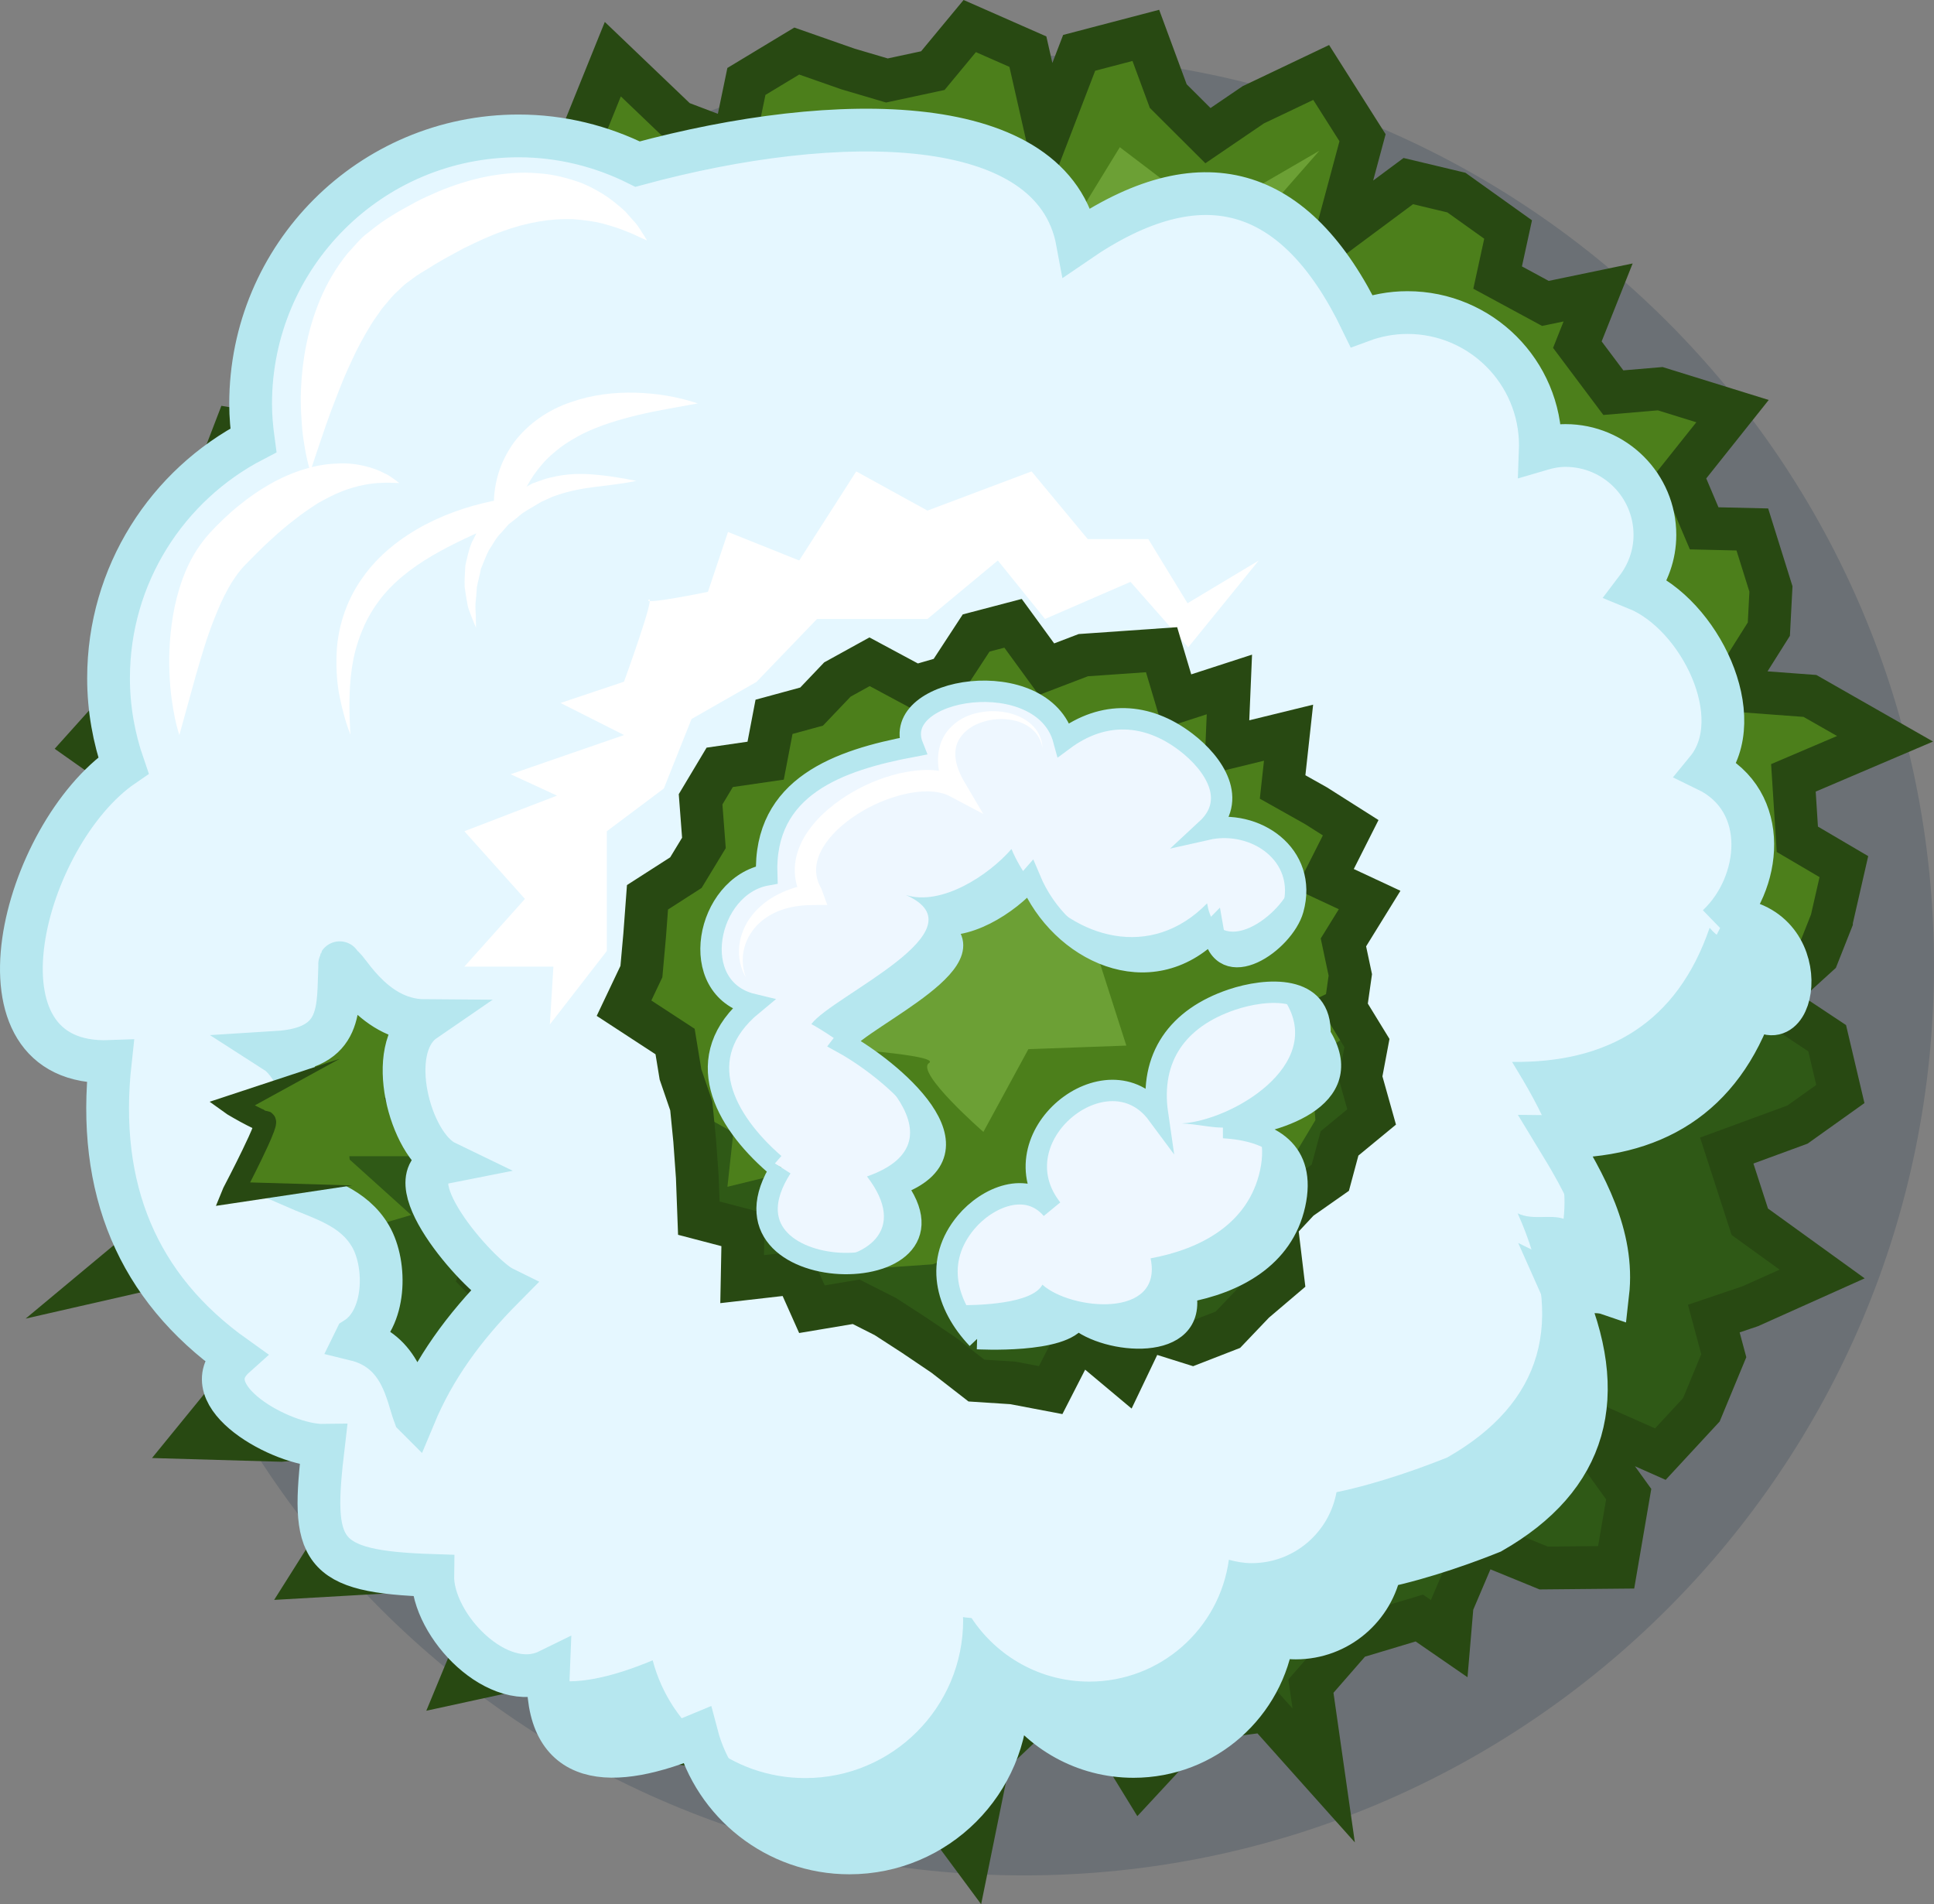 <svg xmlns:rdf="http://www.w3.org/1999/02/22-rdf-syntax-ns#" xmlns="http://www.w3.org/2000/svg" xml:space="preserve" viewBox="0 0 113.103 111.351" version="1.1" xmlns:cc="http://creativecommons.org/ns#" xmlns:dc="http://purl.org/dc/elements/1.1/"><rect x="0" y="0" width="113.103" height="111.351" fill="#808080" stroke="none"/><defs><clipPath id="l"><path d="m0 89.081h90.482v-89.081h-90.482v89.081z"/></clipPath><clipPath id="i"><path d="m5.339 86.491h85.144v-85.145h-85.144v85.145z"/></clipPath><clipPath id="h"><path d="m85.686 46.002-0.639-1.616-2.279-2.071 2.716-1.804 0.617-2.61-2.005-1.43-3.311-1.215 1.079-3.331 3.385-2.445-3.365-1.508-1.704-0.576 0.466-1.738-1.047-2.53-1.919-2.073-4.159 1.845 2.677-3.717-0.587-3.424-3.392-0.032-3.024 1.237-1.253-2.945-0.135-1.6-1.405 0.968l-3.105-0.933-1.966-2.252 0.598-4.178-2.704 3.026-2.545-0.334-1.863-1.393-1.444-1.558-1.166 1.9-3.236 1.813-2.678-2.537-0.924-4.542-2.392 3.233-1.416 1.735-1.426-1.821-2.877-0.322-0.961 2.321-2.205 1.286-1.814-1.365-2.731 0.343-2.026 1.742-0.1 2.872-2.508-1.269-3.314-0.721 1.502 3.63-0.951 3.645-3.624-2.145-3.817-0.218 2.33 3.694-0.975 2.917-2.918-0.258-3.977 0.114 2.751 3.375-1.496 2.137-0.744 3.03-4.633-1.056 3.4 2.833 0.39 2.787-2.876 0.395-0.414 2.768-0.195 2.356 3.627 1.976-2.639 2.697-2.501 0.892 0.647 2.97 1.654 0.896 0.397 2.598-2.484 1.754 2.031 2.261 3.094 0.501-2.662 1.957 1.441 2.56 1.463 0.902 1.74 1.885-1.183 2.03 1.019 2.656 2.394-0.41 2.731 1.443 0.75 2.952-0.036 1.581 1.7 2.024 1.711 0.056 0.968 1.586 1.355 1.921 2.208 0.195 2.411-0.299-0.026 2.559 1.509 3.732 3.054-2.92 2.601-0.987 0.595 2.865 2.354 1.422 2.401-0.84 1.818-0.537 2.149 0.461 1.726 2.085 2.721-1.197 0.898-3.959 1.5 3.903 3.119 0.817 1.049-2.84 1.858-1.851 2.12 1.443 3.178 1.512 1.934-3.052-1.215-4.521 3.356 2.492 2.25-0.537 2.42-1.728-0.491-2.248 2.235-1.209 2.467 0.511-0.971-2.44 1.683-2.247 2.194 0.186 3.382-1.049-2.382-2.992 1.055-2.491 2.253-0.053 0.872-2.784-0.098-1.881-1.795-2.847 3.718-0.276 3.513-2.004-4.288-1.828 0.184-2.873 2.178-1.28-0.58-2.536z"/></clipPath><linearGradient id="b" gradientUnits="userSpaceOnUse" gradientTransform="matrix(8 -39 -39 -8 43.183 58.664)"><stop stop-color="#4c7f1b" offset="0"/><stop stop-color="#34661b" offset="1"/></linearGradient><clipPath id="g"><path d="m0 89.081h90.482v-89.081h-90.482v89.081z"/></clipPath><clipPath id="f"><path d="m41.529 69.511-1.92 1.148-1.435-1.429-1.236-1.604-2.561 1.985-1.66-0.685-0.397-2.892-0.818-1.725-1.187-1.031-2.878 0.911 0.504-2.945-3.492 0.984-0.091-2.168-0.064-1.992-3.366 0.081 2.502-3.252-4.084 0.005 2.155-2.638-3.22-0.809 0.731-1.98 0.54-1.808 1.202-1.751-3.188-1.581 0.615-1.748 2.952-1.377 0.34-1.527-2.299-2.228 0.655-1.612 1.261-1.346-0.209-1.978 2.475-0.586-0.881-2.545 1.232-1.27 2.457-0.162 0.931-1.366-0.105-2.61 1.644-0.765 1.499-0.891 0.916-1.874 3.145 2.289 1.448-0.614 1.537-0.362 1.338-1.027 1.374-1.294 1.457-1.668 1.876 1.858 1.62-2.457 1.591 2.931 1.76-1.212 1.257 2.297 1.517 0.292 1.658-0.074 1.82-0.257 2.129-0.606 1.551 0.782 1.83 0.391-0.691 3.817 3.462-1.596-0.487 2.995 2.864-0.371 1.483 1.082 0.664 1.714 1.007 1.452-1.762 2.844 0.899 1.336 1.594 1.144 0.046 1.713 1.857 1.303-1.155 1.902 0.258 1.631-1.582 1.65 1.76 1.661 1.892 1.923-1.573 1.517-1.505 1.37 1.233 2.141-1.663 1.209-0.974 1.39 1.166 2.589-1.305 1.299-1.724 0.916-1.522 0.955-2.067 0.313-0.042 2.378-0.453 2.216-1.86 0.461-3.122-1.883-1.036 1.388-1.041 1.648-1.955-0.585-1.351 1.067-1.139 2.606-1.818-0.23-1.844-1.558-1.627-1.017-1.786 3.5-1.529-2.098z"/></clipPath><linearGradient id="a" gradientUnits="userSpaceOnUse" gradientTransform="matrix(5.667 -26.333 -26.333 -5.667 41.544 61.334)"><stop stop-color="#4c7f1b" offset="0"/><stop stop-color="#34661b" offset="1"/></linearGradient><clipPath id="n"><path d="m0 89.081h90.482v-89.081h-90.482v89.081z"/></clipPath><linearGradient id="e" gradientUnits="userSpaceOnUse" gradientTransform="matrix(82.749 0 0 -82.749 1 42.696)"><stop stop-color="#e5f7ff" offset="0"/><stop stop-color="#eef7ff" offset=".27"/><stop stop-color="#e4f7ff" offset=".429"/><stop stop-color="#eef7ff" offset="1"/></linearGradient><clipPath id="m"><path d="m0 89.081h90.482v-89.081h-90.482v89.081z"/></clipPath><linearGradient id="d" gradientUnits="userSpaceOnUse" gradientTransform="matrix(8.667 -27.666 -27.666 -8.667 44.709 50.877)"><stop stop-color="#4c7f1b" offset="0"/><stop stop-color="#34661b" offset="1"/></linearGradient><clipPath id="k"><path d="m0 89.081h90.482v-89.081h-90.482v89.081z"/></clipPath><linearGradient id="c" gradientUnits="userSpaceOnUse" gradientTransform="matrix(2.583 -24.913 -24.913 -2.583 12.425 45.759)"><stop stop-color="#4c7f1b" offset="0"/><stop stop-color="#34661b" offset="1"/></linearGradient><clipPath id="j"><path d="m0 89.081h90.482v-89.081h-90.482v89.081z"/></clipPath></defs><g transform="matrix(1.25 0 0 -1.25 0 111.35)"><g clip-path="url(#l)"><g opacity=".2" clip-path="url(#i)"><g transform="translate(90.482 43.919)"><path fill="#183049" d="m0 0c0-23.512-19.061-42.572-42.572-42.572s-42.572 19.06-42.572 42.572 19.061 42.572 42.572 42.572 42.572-19.06 42.572-42.572"/></g></g></g><g clip-path="url(#h)"><path fill="url(#b)" d="m85.686 46.002-0.639-1.616-2.279-2.071 2.716-1.804 0.617-2.61-2.005-1.43-3.311-1.215 1.079-3.331 3.385-2.445-3.365-1.508-1.704-0.576 0.466-1.738-1.047-2.53-1.919-2.073-4.159 1.845 2.677-3.717-0.587-3.424-3.392-0.032-3.024 1.237-1.253-2.945-0.135-1.6-1.405 0.968l-3.105-0.933-1.966-2.252 0.598-4.178-2.704 3.026-2.545-0.334-1.863-1.393-1.444-1.558-1.166 1.9-3.236 1.813-2.678-2.537-0.924-4.542-2.392 3.233-1.416 1.735-1.426-1.821-2.877-0.322-0.961 2.321-2.205 1.286-1.814-1.365-2.731 0.343-2.026 1.742-0.1 2.872-2.508-1.269-3.314-0.721 1.502 3.63-0.951 3.645-3.624-2.145-3.817-0.218 2.33 3.694-0.975 2.917-2.918-0.258-3.977 0.114 2.751 3.375-1.496 2.137-0.744 3.03-4.633-1.056 3.4 2.833 0.39 2.787-2.876 0.395-0.414 2.768-0.195 2.356 3.627 1.976-2.639 2.697-2.501 0.892 0.647 2.97 1.654 0.896 0.397 2.598-2.484 1.754 2.031 2.261 3.094 0.501-2.662 1.957 1.441 2.56 1.463 0.902 1.74 1.885-1.183 2.03 1.019 2.656 2.394-0.41 2.731 1.443 0.75 2.952-0.036 1.581 1.7 2.024 1.711 0.056 0.968 1.586 1.355 1.921 2.208 0.195 2.411-0.299-0.026 2.559 1.509 3.732 3.054-2.92 2.601-0.987 0.595 2.865 2.354 1.422 2.401-0.84 1.818-0.537 2.149 0.461 1.726 2.085 2.721-1.197 0.898-3.959 1.5 3.903 3.119 0.817 1.049-2.84 1.858-1.851 2.12 1.443 3.178 1.512 1.934-3.052-1.215-4.521 3.356 2.492 2.25-0.537 2.42-1.728-0.491-2.248 2.235-1.209 2.467 0.511-0.971-2.44 1.683-2.247 2.194 0.186 3.382-1.049-2.382-2.992 1.055-2.491 2.253-0.053 0.872-2.784-0.098-1.881-1.795-2.847 3.718-0.276 3.513-2.004-4.288-1.828 0.184-2.873 2.178-1.28-0.58-2.536z"/></g><g clip-path="url(#g)"><g transform="translate(85.249 29.48)"><path fill="#2f5916" d="m0 0-3.385 2.444-1.079 3.331 3.311 1.215 2.005 1.431-0.617 2.609-2.716 1.805 0.291 0.266c-1.965 0.769-4.623 1.753-4.623 1.753v1.667h-3.25l3.25 3.99s-8.063-3.737-9.25-3.99c-1.188-0.252-48.184-11.01-48.184-11.01h-4.816l3.051-2.75-6.801-2h5l-6.118-4.197 0.602-0.858-2.751-3.374 3.977-0.114 2.918 0.258 0.975-2.917-2.33-3.695 3.817 0.219 3.624 2.145 0.951-3.646-1.502-3.63 3.314 0.722 2.508 1.268 0.099-2.872 2.027-1.742 2.731-0.343 1.814 1.366 2.205-1.287 0.961-2.321 2.877 0.322 1.426 1.822 1.416-1.736 2.392-3.232 0.924 4.542 2.678 2.536 3.236-1.812 1.166-1.901 1.444 1.559 1.863 1.392 2.545 0.334 2.704-3.025-0.598 4.178 1.966 2.252 3.105 0.932 1.405-0.968 0.135 1.6 1.253 2.945 3.024-1.237 3.392 0.032 0.587 3.424-2.677 3.718 4.159-1.846 1.919 2.073 1.047 2.531-0.466 1.737 1.704 0.576 3.365 1.509z"/></g><g transform="translate(85.686 46.002)"><path d="m0 0-0.639-1.616-2.279-2.071 2.717-1.804 0.616-2.61-2.005-1.43-3.31-1.215 1.079-3.331 3.384-2.444-3.365-1.509-1.704-0.576 0.467-1.738-1.048-2.53-1.919-2.073-4.158 1.845 2.677-3.717-0.587-3.424-3.393-0.032-3.023 1.237-1.253-2.945-0.136-1.6-1.404 0.968-3.106-0.933-1.965-2.252 0.597-4.178-2.704 3.026-2.545-0.334-1.862-1.393-1.445-1.558-1.166 1.9-3.236 1.813-2.678-2.537-0.923-4.542-2.393 3.233-1.416 1.735-1.426-1.821-2.877-0.322-0.961 2.321-2.205 1.286-1.813-1.365-2.732 0.343-2.026 1.742-0.1 2.872-2.507-1.269-3.315-0.721 1.502 3.63-0.95 3.645-3.624-2.144-3.818-0.219 2.331 3.694-0.975 2.917-2.918-0.258-3.978 0.115 2.751 3.374-1.496 2.137-0.744 3.031-4.633-1.057 3.401 2.833 0.389 2.787-2.876 0.395-0.414 2.768-0.195 2.356 3.627 1.976-2.639 2.697-2.501 0.892 0.648 2.97 1.653 0.896 0.398 2.598-2.485 1.754 2.031 2.261 3.094 0.501-2.662 1.958 1.441 2.559 1.463 0.902 1.741 1.885-1.184 2.03 1.02 2.656 2.393-0.41 2.732 1.443 0.75 2.952-0.037 1.581 1.701 2.024 1.711 0.056 0.967 1.586 1.356 1.921 2.208 0.195 2.411-0.299-0.026 2.559 1.508 3.732 3.054-2.92 2.602-0.987 0.594 2.865 2.355 1.422 2.4-0.84 1.819-0.537 2.148 0.461 1.727 2.085 2.72-1.197 0.899-3.959 1.5 3.903 3.119 0.817 1.049-2.84 1.857-1.851 2.12 1.443 3.178 1.513 1.935-3.053-1.215-4.521 3.355 2.492 2.25-0.537 2.42-1.728-0.49-2.248 2.234-1.209 2.467 0.512-0.971-2.441 1.684-2.247 2.193 0.186 3.382-1.049-2.382-2.991 1.055-2.492 2.254-0.053 0.871-2.784-0.098-1.88-1.795-2.848 3.718-0.276l3.514-2.004-4.288-1.828 0.183-2.873 2.178-1.28-0.58-2.536z" stroke="#284912" stroke-miterlimit="10" stroke-width="2" fill="none"/></g><g transform="translate(10.225 60.124)"><path fill="#6ca035" d="m0 0c0.5-0.264 3.333 3.403 3.333 3.403v2.833l2.833 0.667 2 2.166v4.667h2.834l3.166 4h4.805l1.362 3 5.399-1.766 2.101 4.099 3.833-2.5 4.125 2.5 3.209-6.166 3.166 5.166 4.167-3.166 5.167 3-7.167-8.167 3.667 1.28-5.834-3.328-1.5 2.381-3.256-0.166-1.619-2.215-2.958 4.881-2.167-1.553h-1.666l-2.334-3.328-3.166 1.715-2.834-1.715-1.695-3.952-6.721-0.167 1.583-2-5.167-0.333 2.667-3.667-5.333-0.5 1.342-4.013h-3.676l-3.666 2.944z"/></g><g transform="translate(8.391 54.694)"><path fill="#6ca035" d="m0 0c0.667-0.167 7.5 0 7.5 0l-1.666-2.167 1.666-4-8.333-1.5 1.611 3.167v2.333l-0.778 2.167z"/></g></g><g clip-path="url(#f)"><path fill="url(#a)" d="m41.529 69.511-1.92 1.148-1.435-1.429-1.236-1.604-2.561 1.985-1.66-0.685-0.397-2.892-0.818-1.725-1.187-1.031-2.878 0.911 0.504-2.945-3.492 0.984-0.091-2.168-0.064-1.992-3.366 0.081 2.502-3.252-4.084 0.005 2.155-2.638-3.22-0.809 0.731-1.98 0.54-1.808 1.202-1.751-3.188-1.581 0.615-1.748 2.952-1.377 0.34-1.527-2.299-2.228 0.655-1.612 1.261-1.346-0.209-1.978 2.475-0.586-0.881-2.545 1.232-1.27 2.457-0.162 0.931-1.366-0.105-2.61 1.644-0.765 1.499-0.891 0.916-1.874 3.145 2.289 1.448-0.614 1.537-0.362 1.338-1.027 1.374-1.294 1.457-1.668 1.876 1.858 1.62-2.457 1.591 2.931 1.76-1.212 1.257 2.297 1.517 0.292 1.658-0.074 1.82-0.257 2.129-0.606 1.551 0.782 1.83 0.391-0.691 3.817 3.462-1.596-0.487 2.995 2.864-0.371 1.483 1.082 0.664 1.714 1.007 1.452-1.762 2.844 0.899 1.336 1.594 1.144 0.046 1.713 1.857 1.303-1.155 1.902 0.258 1.631-1.582 1.65 1.76 1.661 1.892 1.923-1.573 1.517-1.505 1.37 1.233 2.141-1.663 1.209-0.974 1.39 1.166 2.589-1.305 1.299-1.724 0.916-1.522 0.955-2.067 0.313-0.042 2.378-0.453 2.216-1.86 0.461-3.122-1.883-1.036 1.388-1.041 1.648-1.955-0.585-1.351 1.067-1.139 2.606-1.818-0.23-1.844-1.558-1.627-1.017-1.786 3.5-1.529-2.098z"/></g><g clip-path="url(#n)"><g transform="translate(65.852 40.325)"><path fill="#2f5916" d="m0 0 1.168 1.66h-3.406l-30.739-7.228-6.355-3.766 2.166 3.565-5.33-2.624-0.881-2.545 1.232-1.269 2.457-0.162 0.932-1.366-0.105-2.61 1.644-0.764 1.498-0.893 0.916-1.873 3.145 2.289 1.448-0.614 1.537-0.362 1.339-1.027 1.373-1.295 1.457-1.667 1.877 1.858 1.62-2.457 1.59 2.931 1.761-1.213 1.257 2.297 1.516 0.293 1.658-0.074 1.821-0.258 2.129-0.605 1.55 0.782 1.83 0.391-0.691 3.817 3.463-1.596-0.487 2.995 2.864-0.372 1.482 1.083 0.664 1.713 1.007 1.453-1.762 2.843 0.9 1.337 1.594 1.144 0.046 1.712 1.856 1.303-5.041 1.174z"/></g><g transform="translate(68.414 44.335)"><path d="m0 0 1.582-1.649-0.258-1.631 1.155-1.904-1.857-1.302-0.046-1.713l-1.594-1.144-0.9-1.337 1.763-2.842-1.007-1.454-0.664-1.712-1.483-1.083-2.864 0.372 0.487-2.996-3.462 1.596 0.691-3.817-1.83-0.391-1.551-0.782-2.129 0.605-1.82 0.258-1.658 0.074-1.517-0.293-1.257-2.296-1.76 1.212-1.59-2.931-1.62 2.457-1.877-1.858-1.457 1.667-1.373 1.295-1.339 1.027-1.537 0.362-1.449 0.614-3.144-2.289-0.916 1.873-1.498 0.893-1.645 0.765 0.106 2.609-0.932 1.366-2.457 0.162-1.232 1.27 0.88 2.545-2.474 0.586 0.209 1.978-1.261 1.347-0.655 1.611 2.299 2.228-0.34 1.527-2.952 1.377-0.615 1.748 3.188 1.581-1.202 1.751-0.539 1.808-0.732 1.98 3.22 0.809-2.155 2.637 4.084-0.003-2.502 3.251 3.366-0.081 0.063 1.992 0.091 2.168 3.492-0.984-0.504 2.945 2.878-0.911 1.188 1.032 0.818 1.724 0.397 2.893 1.66 0.683 2.56-1.984 1.237 1.604 1.435 1.429 1.919-1.148 1.53 2.097 1.787-3.499 1.626 1.017 1.843 1.559 1.819 0.229 1.139-2.605 1.351-1.068 1.955 0.585 1.041-1.648 1.036-1.388 3.122 1.883 1.86-0.461 0.453-2.216 0.043-2.378 2.066-0.312 1.522-0.955 1.724-0.916 1.305-1.299-1.166-2.59 0.975-1.391 1.662-1.208-1.234-2.141 1.505-1.369 1.573-1.518-1.891-1.923-1.76-1.661z" stroke="#284912" stroke-miterlimit="10" stroke-width="2" fill="none"/></g></g><path fill="url(#e)" d="m29.828 81.403c-1.68 0.836-3.566 1.319-5.569 1.319-6.923 0-12.535-5.613-12.535-12.535 0-0.581 0.053-1.148 0.13-1.708-4.023-2.085-6.776-6.281-6.776-11.126 0-1.432 0.252-2.803 0.695-4.085-4.716-3.226-7.559-14.116-0.614-13.847-0.658-5.969 1.284-10.571 5.825-13.807-2.039-1.826 2.228-4.178 4.148-4.148-0.588-4.97-0.255-5.916 5.112-6.088-0.039-2.36 3.088-5.59 5.411-4.451-0.201-4.612 2.98-4.676 6.948-3.02 0.833-3.168 3.708-5.508 7.137-5.508 4.08 0 7.388 3.308 7.388 7.389 0 0.047-0.007 0.094-0.008 0.143 0.131-0.027 0.269-0.027 0.402-0.045 1.18-1.79 3.205-2.973 5.51-2.973 3.337 0 6.089 2.482 6.528 5.7 0.34-0.092 0.692-0.159 1.062-0.159 1.986 0 3.629 1.433 3.973 3.319 2.082 0.434 4.176 1.22 5.185 1.626 4.461 2.55 5.559 6.356 3.291 11.419 0.381-0.186 0.803-0.179 1.211-0.171 0.331 0.006 0.653 0.013 0.937-0.084 0.31 2.718-1.077 5.156-2.409 7.341 4.486-0.062 7.717 1.826 9.244 6.274 1.905-2.334 3.068 3.794-1.36 3.932l-0.137-0.137c1.887 1.986 2.2 5.68-0.71 7.088 2.025 2.468-0.328 7.282-3.281 8.481 0.532 0.701 0.859 1.565 0.859 2.514 0 2.31-1.874 4.183-4.185 4.183-0.414 0-0.806-0.078-1.184-0.19 0.002 0.063 0.01 0.126 0.01 0.19 0 3.436-2.785 6.219-6.219 6.219-0.756 0-1.477-0.14-2.148-0.389-3.094 6.408-7.523 7.65-13.292 3.693-0.693 3.757-4.71 5.232-9.871 5.232-3.293 0.001-7.049-0.6-10.708-1.591m-13.839-37.56c0.105 0.342 0.238 0.605 0.281 0.955-0.111-2.366 1.424-3.451 3.588-3.465-2.567-0.788-0.684-5.808 0.999-6.621-2.707-0.534 1.521-5.304 2.681-5.875-1.865-1.881-4.246-2.875-4.142-5.966-0.115 2.145-0.6 3.015-2.776 3.544l0.026 0.05c1.409 0.89 1.463 3.448 0.692 4.78-0.8 1.383-2.292 1.754-3.654 2.347 2.323-0.417 0.534 5.43-0.75 6.255 3.283-0.934 2.868 2.051 2.961 4.086-0.001 0.011-0.007 0.018-0.006 0.032 0.002 0.101 0.005 0.104 0.007 0.012l-0.001-0.044c0.001-0.058 0.022-0.093 0.071-0.093 0.008 0 0.015 0.001 0.023 0.003"/><g clip-path="url(#m)"><g transform="translate(81.588 45.975)"><path fill="#b6e7ef" d="m0 0c-0.226-0.818-0.853-1.214-1.602-0.296-1.527-4.449-4.756-6.336-9.244-6.275 1.333-2.184 2.72-4.622 2.41-7.34-0.633 0.217-1.458-0.083-2.147 0.255 2.268-5.064 1.17-8.87-3.292-11.42-1.009-0.405-3.102-1.192-5.185-1.626-0.344-1.886-1.987-3.319-3.973-3.319-0.37 0-0.721 0.067-1.062 0.159-0.439-3.217-3.191-5.7-6.529-5.7-2.304 0-4.329 1.184-5.509 2.973-0.133 0.018-0.271 0.018-0.401 0.045 0.001-0.049 0.007-0.096 0.007-0.144 0-4.08-3.307-7.387-7.388-7.387-3.429 0-6.304 2.34-7.137 5.508-1.905-0.795-3.624-1.187-4.88-0.875 0.001-4.207 3.1-4.232 6.947-2.625 0.833-3.168 3.708-5.508 7.137-5.508 4.08 0 7.388 3.307 7.388 7.387 0 0.048-0.006 0.095-0.007 0.144 0.13-0.027 0.268-0.027 0.401-0.045 1.18-1.789 3.205-2.973 5.509-2.973 3.338 0 6.09 2.483 6.529 5.7 0.341-0.092 0.692-0.159 1.062-0.159 1.986 0 3.629 1.433 3.973 3.319 2.083 0.434 4.176 1.221 5.184 1.626 4.462 2.55 5.56 6.356 3.292 11.42 0.691-0.338 1.514-0.038 2.149-0.255 0.309 2.718-1.078 5.156-2.41 7.34 4.486-0.061 7.716 1.826 9.244 6.275 1.762-2.16 2.88 2.912-0.466 3.796"/></g><g transform="translate(56.921 39.056)"><path fill="#eef7ff" d="m0 0c-0.613 2.135-3.351 0.163 0 0"/></g><g transform="translate(21.725 43.86)"><path fill="#fff" d="m0 0 2.834 3.167-2.834 3.167 4.334 1.666-2.168 1 5.305 1.834-2.971 1.5 2.969 0.996s1.494 4.104 1.159 3.837c-0.345-0.274 2.767 0.366 2.767 0.366l0.939 2.801 3.332-1.334 2.668 4.167 3.332-1.833 4.871 1.833 2.629-3.167h2.834l1.834-3 3.332 2-3.301-4.064-2.699 3.064-4-1.736-2.207 2.736-3.293-2.736h-5.166l-2.834-2.945-3.038-1.735-1.294-3.25-2.668-2v-5.6l-2.666-3.439 0.166 2.705h-4.166z"/></g></g><path fill="url(#d)" d="m45.669 59.467-1.353-2.068-1.486-0.43-2.146 1.153-1.506-0.83-1.207-1.267-1.758-0.479-0.392-2.051-2.149-0.312-0.895-1.497 0.157-2.038-0.844-1.391-1.797-1.153-0.131-1.76-0.154-1.716-0.813-1.712 2.389-1.56 0.252-1.535 0.505-1.473 0.158-1.603 0.124-1.724 0.072-1.927 2.07-0.542-0.044-2.311 2.509 0.287 0.756-1.694 2.069 0.347 1.367-0.691 1.335-0.865 1.408-0.952 1.516-1.177 1.716-0.111 1.759-0.335 1.294 2.527 2.146-1.796 1.017 2.128 2.173-0.682 1.663 0.648 1.232 1.292 1.333 1.132-0.302 2.512 1.079 1.157 1.448 1.015 0.431 1.607 1.502 1.237-0.52 1.856 0.301 1.601-1 1.632 0.221 1.556-0.322 1.521 1.226 1.983-2.099 0.98 1.214 2.403-1.621 1.026-1.565 0.88 0.279 2.539-2.893-0.709 0.124 2.965-2.451-0.796-0.722 2.421-1.901-0.132-1.76-0.122-1.722-0.656-1.564 2.146-1.728-0.454z"/><g clip-path="url(#k)"><g transform="translate(63.953 40.284)"><path fill="#2f5916" d="m0 0-0.41 0.668-1.315-0.844-0.843-1.39 0.156-2.039-0.896-1.497-2.149-0.312-0.391-2.051-1.758-0.479-1.207-1.267-1.506-0.83-2.146 1.153-1.486-0.43-1.354-2.069-1.727-0.453-1.564 2.147-1.722-0.657-1.761-0.122-1.9-0.132-0.722 2.42-2.451-0.795 0.125 2.964-2.893-0.708 0.277 2.539-1.564 0.879-0.394 0.25 0.147-1.484 0.124-1.725 0.072-1.926 2.071-0.542-0.045-2.311 2.509 0.287 0.756-1.694 2.069 0.346 1.367-0.69 1.335-0.865 1.408-0.951 1.517-1.178 1.714-0.111 1.76-0.335 1.294 2.527 2.146-1.797 1.017 2.129 2.172-0.683 1.664 0.649 1.232 1.292 1.333 1.133-0.302 2.51 1.079 1.158 1.447 1.015 0.432 1.607 1.502 1.237-0.521 1.855l0.302 1.602z"/></g><g transform="translate(62.953 41.916)"><path d="m0 0 1-1.632-0.302-1.601 0.521-1.856-1.502-1.237-0.432-1.607-1.447-1.015-1.079-1.157 0.302-2.511-1.333-1.133-1.232-1.292-1.664-0.648-2.172 0.682-1.017-2.129-2.146 1.797-1.294-2.527-1.76 0.335-1.714 0.111-1.517 1.178-1.408 0.951-1.335 0.865-1.367 0.691-2.069-0.347-0.756 1.694-2.509-0.287 0.045 2.311-2.071 0.542-0.072 1.926-0.124 1.725-0.158 1.604-0.505 1.471-0.252 1.536-2.389 1.56 0.813 1.712 0.154 1.716 0.131 1.76 1.797 1.153 0.843 1.39-0.156 2.04 0.895 1.496 2.149 0.312 0.392 2.051 1.758 0.479 1.207 1.267 1.505 0.83 2.147-1.153 1.486 0.43 1.353 2.069 1.727 0.453 1.565-2.147 1.721 0.657 1.761 0.122 1.901 0.133 0.722-2.421 2.451 0.795-0.125-2.964 2.893 0.708l-0.278-2.539 1.564-0.879 1.621-1.028-1.213-2.402 2.099-0.979-1.226-1.984 0.322-1.521-0.221-1.556z" stroke="#284912" stroke-miterlimit="10" stroke-width="2" fill="none"/></g><g transform="translate(19.396 22.871)"><path d="m0 0c-0.361 0.968-0.6 3.015-2.775 3.544l0.025 0.051c1.41 0.889 1.463 3.447 0.692 4.779-0.8 1.383-2.292 1.754-3.654 2.348 2.207 0.615 0.535 5.429-0.75 6.254 3.152 0.195 2.868 2.05 2.961 4.086 0 0.011-0.007 0.017-0.005 0.032 0.002 0.1 0.004 0.104 0.006 0.011l-0.001-0.043c0.002-0.066 0.029-0.102 0.095-0.09 0.105 0.341 1.323-2.494 3.868-2.51-1.879-1.291-0.683-5.809 1-6.621-2.707-0.534 1.52-5.305 2.681-5.875-1.866-1.881-3.239-3.798-4.143-5.966zm61.299 23.238-0.32-0.319c2.046 1.934 2.474 5.818-0.528 7.271 2.026 2.468-0.328 7.282-3.281 8.481 0.532 0.701 0.859 1.565 0.859 2.514 0 2.31-1.873 4.183-4.184 4.183-0.414 0-0.807-0.078-1.185-0.19 0.002 0.063 0.01 0.126 0.01 0.19 0 3.436-2.784 6.219-6.219 6.219-0.756 0-1.477-0.141-2.147-0.389-3.095 6.408-7.523 7.65-13.292 3.693-1.135 6.153-11.186 6.186-20.579 3.641-1.68 0.836-3.567 1.319-5.57 1.319-6.923 0-12.534-5.613-12.534-12.536 0-0.58 0.053-1.147 0.129-1.707-4.022-2.086-6.776-6.281-6.776-11.126 0-1.432 0.252-2.803 0.695-4.085-4.716-3.226-7.559-14.117-0.613-13.847-0.659-5.969 1.284-10.571 5.825-13.807-2.04-1.826 2.228-4.178 4.147-4.148-0.588-4.97-0.254-5.916 5.113-6.088-0.039-2.361 3.087-5.591 5.411-4.451-0.202-4.612 2.98-4.676 6.948-3.02 0.832-3.168 3.708-5.508 7.137-5.508 4.08 0 7.387 3.308 7.387 7.388 0 0.048-0.006 0.095-0.007 0.144 0.13-0.028 0.268-0.028 0.401-0.045 1.18-1.789 3.206-2.973 5.51-2.973 3.338 0 6.09 2.482 6.529 5.699 0.34-0.092 0.691-0.158 1.062-0.158 1.985 0 3.628 1.433 3.972 3.318 2.083 0.435 4.176 1.221 5.185 1.626 4.462 2.55 5.559 6.357 3.292 11.42 0.69-0.338 1.513-0.038 2.148-0.255 0.31 2.718-1.078 5.157-2.41 7.34 4.486-0.06 7.717 1.826 9.244 6.276 1.905-2.335 3.069 3.793-1.359 3.93z" stroke="#b6e7ef" stroke-miterlimit="10" stroke-width="2" fill="none"/></g></g><path fill="url(#c)" d="m10.895 37.375s1.251-0.75 1.501-0.75-1.501-3.333-1.501-3.333l5.584 0.333-0.589 5.923-4.995-2.173z"/><g clip-path="url(#j)"><g transform="translate(15.891 39.548)"><path fill="#284912" d="m0 0-4.795-2.631 0.057 0.887 0.567-0.324c0.185-0.102 0.384-0.202 0.554-0.286 0.045-0.009 0.08-0.031 0.12-0.068h0.001l0.243-0.063 0.004-0.003 0.01-0.004c0.023-0.006 0.189-0.137 0.227-0.266 0.027-0.064 0.039-0.135 0.041-0.183l-0.001-0.035-0.004-0.067c-0.01-0.086-0.02-0.111-0.031-0.16l-0.065-0.201c-0.088-0.236-0.18-0.445-0.275-0.655-0.382-0.832-0.789-1.628-1.205-2.429l-0.473 0.73 5.613-0.165-5.553-0.833-0.824-0.123 0.351 0.856h0.001c0.408 0.785 0.815 1.584 1.18 2.378 0.09 0.198 0.177 0.399 0.245 0.582l0.039 0.119c0.001 0.005 0.007 0.034 0.002 0.003l-0.001-0.026 0.002-0.012c0-0.043 0.01-0.105 0.035-0.164 0.034-0.116 0.201-0.229 0.215-0.226l-0.009 0.004-0.005 0.003-0.001 0.001c-0.053 0.013 0.454-0.118 0.238-0.061h-0.003c-0.171 0.037-0.348 0.088-0.514 0.151-0.452 0.216-0.84 0.433-1.238 0.669l-0.831 0.594 0.889 0.293 5.194 1.715z"/></g><g transform="translate(48.928 49.316)"><path fill="#6ca035" d="m0 0 3.635 2.6-1.818-4.118 5.718 1.083-5.2-4.245 1.433-4.47-4.583-0.167-2.105-3.871s-3.195 2.788-2.545 3.221-6.067 0.817-6.067 0.817l5.2 2.215s-7.583 3.18-6.933 3.215 7.367 0 7.367 0l-1.951 7.186 3.37-4.984 2.426 4.984 2.053-3.466z"/></g><g transform="translate(36.229,34.625)"><path fill="#eef7ff" d="m0 0c-2.316 2.013-3.997 5.007-1.013 7.466-3.145 0.755-2.167 5.555 0.654 6.059-0.158 4.156 3.398 5.372 6.834 6.017-1.115 2.791 6.093 3.895 7.063 0.305 1.841 1.365 3.89 1.287 5.718-0.109 1.315-1.005 2.455-2.702 0.964-4.083 2.28 0.516 4.757-1.185 4.045-3.74-0.426-1.525-3.312-3.564-3.748-0.973-2.946-3.024-7.143-0.995-8.554 2.374-0.998-1.154-3.065-2.503-4.616-2.011 3.465-1.534-3.206-4.396-4.133-5.643 2.151-1.184 6.971-5.065 2.433-6.661 3.889-5.06-9.013-4.947-5.314 0.832"/></g><g transform="translate(60.53 48.081)"><path fill="#b6e7ef" d="m0 0c-0.016-0.072-0.024-0.143-0.045-0.217-0.455-1.633-3.544-3.814-4.011-1.043-2.632-2.701-6.192-1.627-8.175 0.899 1.499-3.233 5.567-5.11 8.446-2.153 0.436-2.591 3.323-0.552 3.749 0.973 0.156 0.562 0.152 1.078 0.036 1.541"/></g><g transform="translate(48.157 47.905)"><path fill="#b6e7ef" d="m0 0c-0.33 0.449-0.617 0.936-0.835 1.457-1.068-1.234-3.28-2.678-4.94-2.152 3.707-1.641-3.43-4.703-4.422-6.037 2.301-1.268 7.459-5.422 2.603-7.129 1.951-2.539-0.049-3.861-2.315-3.91 2.522-0.624 5.873 0.57 3.628 3.492 4.538 1.595-0.282 5.476-2.433 6.661 0.927 1.247 7.597 4.109 4.132 5.642 1.536-0.487 3.573 0.83 4.582 1.976"/></g><g transform="translate(36.229,34.625)"><path stroke="#b6e7ef" fill="none" stroke-miterlimit="10" d="m0 0c-2.316 2.013-3.997 5.007-1.013 7.466-3.145 0.755-2.167 5.555 0.654 6.059-0.158 4.156 3.398 5.372 6.834 6.017-1.115 2.791 6.093 3.895 7.063 0.305 1.841 1.365 3.89 1.287 5.718-0.109 1.315-1.005 2.455-2.702 0.964-4.083 2.28 0.516 4.757-1.185 4.045-3.74-0.426-1.525-3.312-3.564-3.748-0.973-2.946-3.024-7.143-0.995-8.554 2.374-0.998-1.154-3.065-2.503-4.616-2.011 3.465-1.534-3.206-4.396-4.133-5.643 2.151-1.184 6.971-5.065 2.433-6.661 3.889-5.06-9.013-4.947-5.314 0.832"/></g><g transform="translate(45.729,26.458)"><path fill="#eef7ff" d="m0 0c-1.491 1.572-2.034 3.647-0.531 5.443 0.979 1.17 2.845 1.983 4.014 0.62-2.652 3.375 2.619 7.579 4.943 4.443-0.386 2.659 0.944 4.496 3.475 5.351 1.615 0.545 4.227 0.733 4.123-1.644 1.912-3.004-2.202-4.216-4.511-4.342 2.242-0.128 3.881-1.118 3.333-3.596-0.555-2.503-2.8-3.671-5.117-4.096 0.604-2.853-3.737-2.429-5.062-1.233-0.622-1.175-4.667-0.946-4.667-0.946"/></g><g transform="translate(58.933 35.999)"><path fill="#b6e7ef" d="m0 0c0.14-0.465 0.163-1.018 0.015-1.687-0.555-2.504-2.8-3.672-5.118-4.098 0.605-2.852-3.736-2.428-5.061-1.233-0.477-0.899-2.959-0.974-4.094-0.961 0.247-0.552 0.599-1.082 1.054-1.562 0 0 4.045-0.229 4.667 0.946 1.325-1.196 5.666-1.62 5.061 1.233 2.318 0.425 4.563 1.593 5.118 4.096 0.395 1.787-0.356 2.791-1.642 3.266"/></g><g transform="translate(61.753 40.671)"><path fill="#b6e7ef" d="m0 0c0.056 1.289-0.688 1.82-1.637 1.953 0.011-0.119 0.016-0.242 0.01-0.376 1.911-3.003-2.531-5.597-4.84-5.723 1.388-0.079 1.635-0.396 3.422 0 2.194 0.458 4.591 1.716 3.045 4.146"/></g><g transform="translate(45.729,26.458)"><path stroke="#b6e7ef" fill="none" stroke-miterlimit="10" d="m0 0c-1.491 1.572-2.034 3.647-0.531 5.443 0.979 1.17 2.845 1.983 4.014 0.62-2.652 3.375 2.619 7.579 4.943 4.443-0.386 2.659 0.944 4.496 3.475 5.351 1.615 0.545 4.227 0.733 4.123-1.644 1.912-3.004-2.202-4.216-4.511-4.342 2.242-0.128 3.881-1.118 3.333-3.596-0.555-2.503-2.8-3.671-5.117-4.096 0.604-2.853-3.737-2.429-5.062-1.233-0.622-1.175-4.667-0.946-4.667-0.946z"/></g><g transform="translate(16.396 54.708)"><path fill="#fff" d="m0 0c-0.222 0.568-0.379 1.165-0.505 1.773-0.124 0.61-0.163 1.238-0.148 1.874 0.021 1.271 0.428 2.593 1.202 3.675 0.759 1.097 1.834 1.918 2.96 2.512 1.136 0.592 2.344 0.966 3.563 1.183l-0.353-0.404c-0.031 0.524 0.042 1.057 0.194 1.58 0.154 0.524 0.409 1.028 0.737 1.483 0.676 0.901 1.647 1.543 2.65 1.878 1.001 0.355 2.033 0.473 3.032 0.448 1.001-0.029 1.981-0.189 2.918-0.502-0.97-0.182-1.911-0.33-2.813-0.547s-1.765-0.484-2.536-0.857c-0.38-0.196-0.741-0.405-1.067-0.646-0.317-0.251-0.625-0.503-0.876-0.811-0.532-0.595-0.896-1.334-1.251-2.177l-0.165-0.389-0.188-0.014h-0.001c-1.097-0.469-2.172-0.93-3.17-1.48-0.996-0.548-1.915-1.194-2.624-2.03-0.349-0.42-0.649-0.882-0.886-1.384-0.229-0.505-0.414-1.042-0.531-1.608-0.224-1.135-0.219-2.336-0.142-3.557"/></g><g transform="translate(22.27 59.708)"><path fill="#fff" d="m0 0s-0.074 0.183-0.203 0.501c-0.052 0.163-0.152 0.347-0.194 0.587-0.044 0.24-0.094 0.517-0.134 0.828-0.013 0.307 0.01 0.642 0.033 1 0.081 0.344 0.151 0.729 0.306 1.092 0.192 0.342 0.328 0.751 0.624 1.051l0.404 0.484 0.481 0.406c0.317 0.285 0.695 0.457 1.05 0.658l0.266 0.146 0.291 0.106c0.176 0.061 0.342 0.126 0.552 0.17 0.793 0.2 1.493 0.194 2.087 0.139 0.592-0.047 1.07-0.135 1.407-0.191 0.337-0.065 0.53-0.102 0.53-0.102s-0.193-0.035-0.532-0.098c-0.338-0.054-0.825-0.113-1.391-0.183-0.561-0.069-1.223-0.185-1.819-0.399-0.144-0.038-0.316-0.122-0.485-0.2l-0.23-0.106-0.226-0.135c-0.3-0.185-0.628-0.342-0.88-0.589l-0.415-0.325-0.34-0.389c-0.253-0.239-0.391-0.547-0.579-0.818-0.147-0.289-0.257-0.592-0.374-0.875-0.054-0.301-0.141-0.587-0.188-0.857-0.014-0.267-0.041-0.519-0.063-0.749-0.019-0.23 0.014-0.443 0.013-0.612 0.006-0.343 0.009-0.54 0.009-0.54"/></g><g transform="translate(14.52 67.027)"><path fill="#fff" d="m0 0s-0.133 0.379-0.252 1.062c-0.057 0.341-0.13 0.761-0.153 1.242-0.036 0.482-0.064 1.033-0.029 1.633 0.058 1.199 0.272 2.623 0.891 4.104 0.307 0.738 0.734 1.486 1.302 2.18 0.314 0.326 0.582 0.698 0.973 0.971 0.357 0.297 0.776 0.594 1.069 0.766 0.303 0.195 0.693 0.404 1.058 0.605 0.369 0.202 0.741 0.36 1.115 0.526 0.756 0.314 1.536 0.565 2.326 0.714 0.788 0.147 1.577 0.212 2.329 0.145 0.749-0.041 1.45-0.236 2.057-0.456 0.604-0.251 1.107-0.559 1.51-0.873 0.196-0.166 0.383-0.308 0.537-0.46 0.144-0.162 0.276-0.31 0.395-0.445 0.243-0.252 0.365-0.519 0.475-0.664 0.096-0.159 0.147-0.244 0.147-0.244s-0.091 0.041-0.263 0.115c-0.171 0.072-0.402 0.201-0.715 0.313-0.302 0.13-0.68 0.245-1.095 0.362-0.422 0.106-0.896 0.167-1.394 0.204-1.007 0.037-2.131-0.139-3.304-0.571-0.589-0.205-1.184-0.49-1.79-0.784-0.621-0.336-1.162-0.618-1.8-1.031-0.366-0.208-0.56-0.356-0.791-0.536-0.242-0.149-0.436-0.387-0.658-0.578-0.205-0.216-0.394-0.459-0.594-0.688-0.168-0.263-0.365-0.501-0.524-0.772-0.325-0.534-0.627-1.085-0.877-1.64-0.262-0.549-0.488-1.095-0.683-1.609-0.202-0.512-0.384-0.995-0.534-1.43-0.15-0.439-0.281-0.824-0.389-1.14-0.215-0.649-0.339-1.021-0.339-1.021"/></g><g transform="translate(8.391 54.694)"><path fill="#fff" d="m0 0s-0.1 0.285-0.208 0.794c-0.106 0.509-0.225 1.244-0.256 2.138-0.038 0.894 0.016 1.945 0.246 3.083 0.252 1.128 0.664 2.37 1.668 3.467 0.372 0.399 0.846 0.863 1.313 1.237 0.467 0.385 0.964 0.73 1.479 1.021 1.022 0.582 2.135 0.93 3.111 0.959 0.483 0.034 0.93-0.023 1.308-0.111 0.378-0.091 0.69-0.21 0.929-0.341 0.246-0.106 0.411-0.25 0.528-0.327 0.112-0.085 0.172-0.131 0.172-0.131s-0.076 0.002-0.217 0.006c-0.139 0.004-0.338 0.019-0.587 0.003-0.496-0.011-1.167-0.118-1.884-0.398-0.358-0.136-0.727-0.337-1.109-0.546-0.371-0.243-0.758-0.497-1.139-0.805-0.388-0.294-0.771-0.633-1.154-0.986-0.394-0.358-0.728-0.71-1.152-1.135-0.271-0.288-0.556-0.688-0.783-1.11-0.239-0.423-0.436-0.888-0.62-1.351-0.373-0.926-0.636-1.865-0.874-2.678-0.462-1.674-0.771-2.789-0.771-2.789"/></g><g transform="translate(34.896 43.356)"><path fill="#fff" d="m0 0c-0.249 0.421-0.365 0.944-0.312 1.458 0.051 0.516 0.264 1.023 0.596 1.443 0.33 0.42 0.767 0.76 1.249 0.998 0.482 0.243 1.004 0.392 1.533 0.484l-0.391-0.753-0.001 0.001c-0.124 0.221-0.229 0.456-0.299 0.708-0.063 0.254-0.1 0.515-0.087 0.777 0.02 0.526 0.195 1.017 0.437 1.436 0.495 0.84 1.21 1.446 1.966 1.935 0.764 0.487 1.598 0.844 2.487 1.057 0.88 0.19 1.869 0.3 2.843-0.19l-0.688-0.665c-0.274 0.648-0.476 1.421-0.241 2.191 0.232 0.775 0.925 1.281 1.595 1.458 0.68 0.186 1.397 0.153 2.029-0.103 0.314-0.129 0.606-0.324 0.818-0.587 0.214-0.26 0.334-0.588 0.341-0.913-0.049 0.323-0.207 0.616-0.433 0.828-0.226 0.215-0.51 0.356-0.807 0.436-0.595 0.158-1.242 0.096-1.784-0.133-0.546-0.228-0.958-0.668-1.033-1.173-0.087-0.505 0.114-1.053 0.407-1.551l0.88-1.494-1.567 0.83c-0.561 0.296-1.383 0.27-2.134 0.091-0.761-0.181-1.509-0.498-2.176-0.925-0.663-0.424-1.27-0.961-1.636-1.591-0.181-0.314-0.293-0.647-0.305-0.972-0.009-0.163 0.016-0.322 0.052-0.481 0.046-0.158 0.114-0.311 0.197-0.461v-0.001l0.275-0.749-0.667-0.003c-0.447-0.002-0.896-0.05-1.324-0.179-0.429-0.127-0.832-0.342-1.168-0.644s-0.593-0.699-0.717-1.15c-0.125-0.451-0.111-0.947 0.065-1.413"/></g></g></g></svg>
